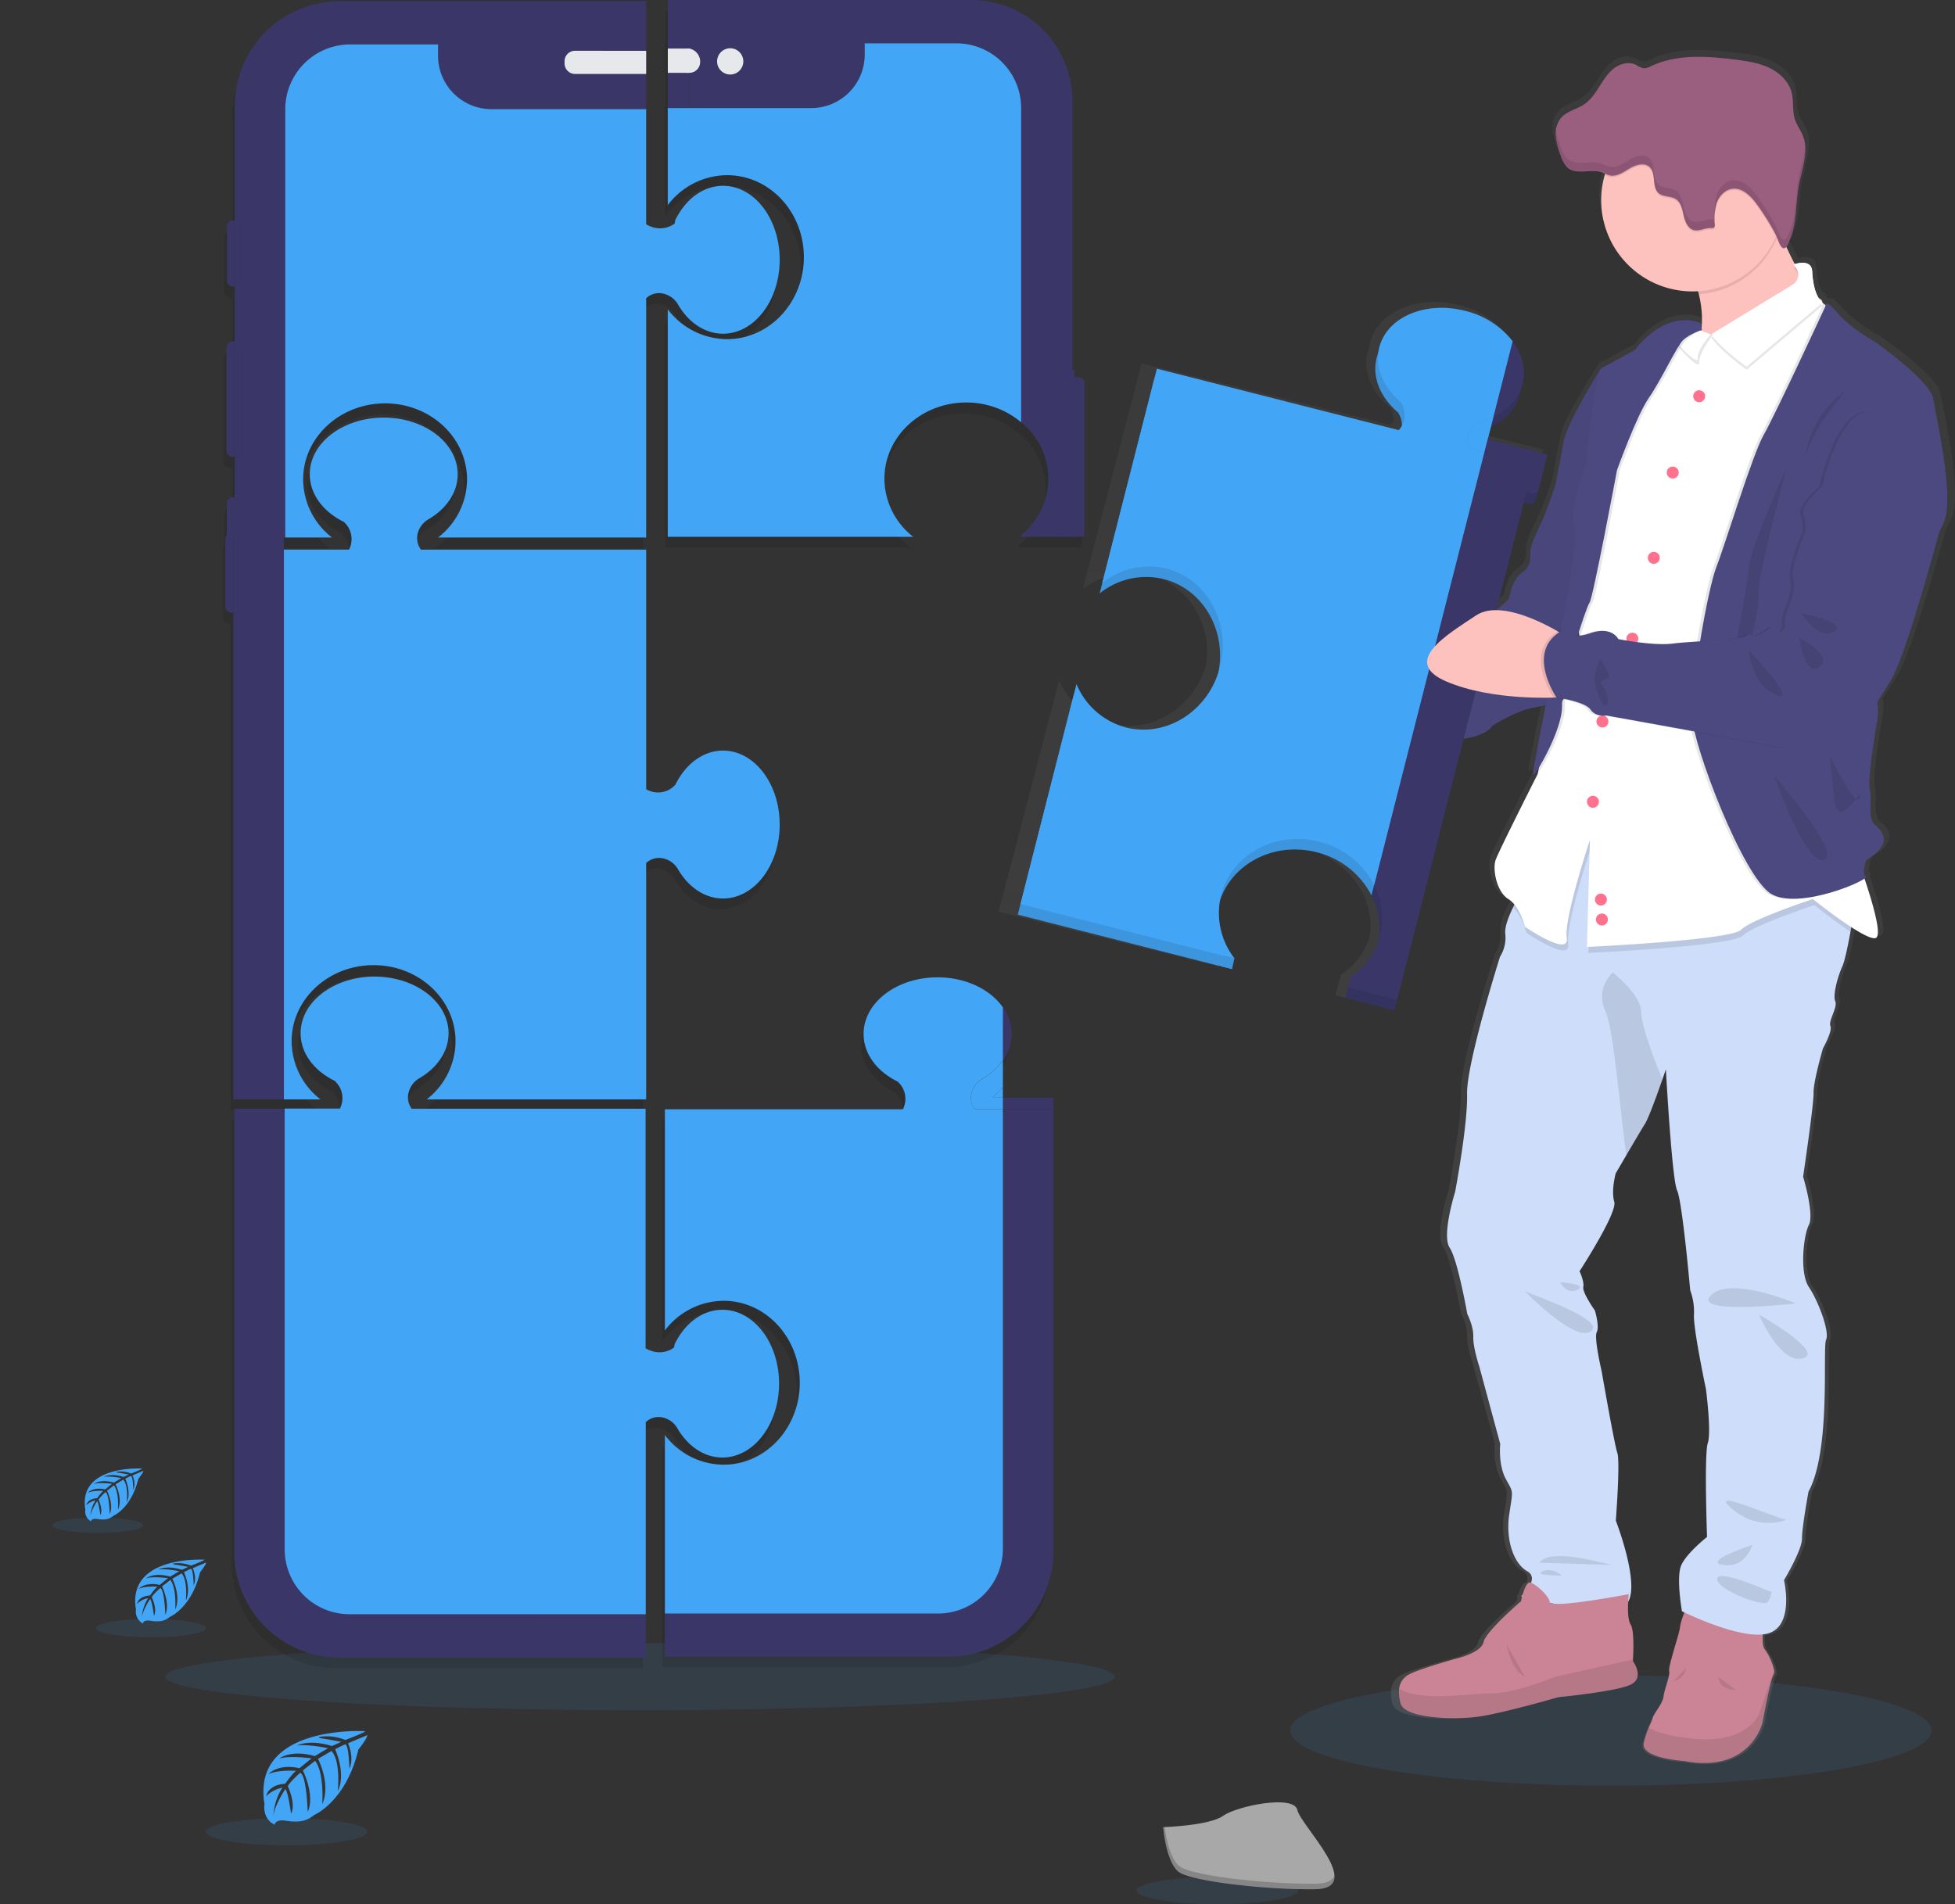 <svg id="aaafdec0-95c8-49a3-a8f8-64216c6da511" xmlns="http://www.w3.org/2000/svg" xmlns:xlink="http://www.w3.org/1999/xlink" viewBox="0 0 724.67 705.9"><rect x="0" y="0" width="724.67" height="705.9" fill="#333333" stroke="none"/><defs><style>.cls-1,.cls-5{fill:#42a5f5;}.cls-1,.cls-10,.cls-3{opacity:0.1;}.cls-1,.cls-10,.cls-12,.cls-19{isolation:isolate;}.cls-2{fill:none;}.cls-4{fill:#3a3768;}.cls-6{fill:#e6e8ec;}.cls-7{fill:url(#linear-gradient);}.cls-8{fill:url(#linear-gradient-2);}.cls-9{fill:#fec2be;}.cls-11{fill:#4c4981;}.cls-12{opacity:0.05;}.cls-13{fill:#ca8496;}.cls-14{fill:#ceddf9;}.cls-15{fill:#fff;}.cls-16{fill:#ff718d;}.cls-17{fill:#9a5e7f;}.cls-18{fill:#a8a8a8;}.cls-19{opacity:0.2;}</style><linearGradient id="linear-gradient" x1="678.52" y1="382.65" x2="678.52" y2="414.6" gradientTransform="matrix(1, 0, 0, -1, -135.16, 581.34)" gradientUnits="userSpaceOnUse"><stop offset="0" stop-color="gray" stop-opacity="0.25"/><stop offset="0.54" stop-color="gray" stop-opacity="0.12"/><stop offset="1" stop-color="gray" stop-opacity="0.1"/></linearGradient><linearGradient id="linear-gradient-2" x1="669.06" y1="-114.99" x2="669.06" y2="520.48" xlink:href="#linear-gradient"/></defs><ellipse class="cls-1" cx="597.15" cy="641.54" rx="118.88" ry="20.45"/><ellipse class="cls-1" cx="237.21" cy="621.54" rx="176" ry="12.45"/><line class="cls-2" x1="7.53" y1="64.13" y2="64.13"/><g class="cls-3"><path d="M236.66,575.89c3.84,6.53,9.86,10.74,16.64,10.74,11.58,0,21-12.27,21-27.42s-9.45-27.32-21-27.32c-5.45,0-10.42,2.72-14.15,7.19a27.49,27.49,0,0,0-3.57,5.59l-.2,1.19s-4.47,3.82-10.56.31V457.35H138.1a7,7,0,0,1-1-6.54A8.37,8.37,0,0,1,141,446c6.53-3.84,10.75-9.86,10.75-16.64,0-11.58-12.28-21-27.42-21s-27.42,9.39-27.42,21c0,5.45,2.73,10.43,7.2,14.16a27.65,27.65,0,0,0,5.58,3.56l.12.2a8.53,8.53,0,0,1,1.67,10H72.33V621.8a39,39,0,0,0,39,39H224.85V573.52a6.92,6.92,0,0,1,7.07-1.5A8.28,8.28,0,0,1,236.66,575.89Z" transform="translate(13.52 -42.33)"/><path d="M90.71,453.89h13.58a27.41,27.41,0,0,1-10.71-21.51c0-15.59,13.6-28.22,30.37-28.22s30.38,12.63,30.38,28.22a27.41,27.41,0,0,1-10.71,21.51H225V366.26a7,7,0,0,1,7.07-1.5,8.29,8.29,0,0,1,4.78,3.91c3.83,6.53,9.85,10.74,16.64,10.74,11.58,0,21-12.27,21-27.41s-9.38-27.42-21-27.42c-5.46,0-10.43,2.73-14.16,7.19a27.49,27.49,0,0,0-3.57,5.59l-.19.12A8.54,8.54,0,0,1,225,338.89v-88.8H141.53a7,7,0,0,1-1.05-6.54,8.37,8.37,0,0,1,3.91-4.77c6.53-3.83,10.74-9.86,10.74-16.64,0-11.58-12.27-21-27.41-21s-27.42,9.39-27.42,21c0,5.46,2.73,10.43,7.19,14.16a27.77,27.77,0,0,0,5.59,3.57l.12.19a8.53,8.53,0,0,1,1.67,10H90.71v-4.5h17.84a27.42,27.42,0,0,1-10.7-21.47c0-15.59,13.6-28.23,30.38-28.23s30.37,12.64,30.37,28.23a27.38,27.38,0,0,1-10.75,21.5H225v-88.7a6.93,6.93,0,0,1,7.08-1.5,8.33,8.33,0,0,1,4.77,3.91c3.83,6.53,9.86,10.74,16.64,10.74,11.58,0,21-12.27,21-27.42s-9.38-27.41-21-27.41c-5.46,0-10.43,2.72-14.16,7.19a27.49,27.49,0,0,0-3.57,5.59l-.19,1.19s-4.47,3.82-10.57.31V46.76H111.48a39,39,0,0,0-39,39V128h-.59a2.29,2.29,0,0,0-2.29,2.29h0v20a2.31,2.31,0,0,0,2.29,2.29h.59V173h-.77a2.3,2.3,0,0,0-2.3,2.29v38.19a2.3,2.3,0,0,0,2.3,2.29h.77v15h-.63A2.29,2.29,0,0,0,69.56,233h0v12.3h-.5v25.92a2.29,2.29,0,0,0,2.27,2.29H72V453.89Z" transform="translate(13.52 -42.33)"/><path d="M387.44,188.39a2.29,2.29,0,0,0-2.29-2.3h-1.38v-2.51H383V83.83a37.48,37.48,0,0,0-37.48-37.5H233v76a27.77,27.77,0,0,1,22-11c15.71,0,28.45,13.61,28.45,30.39S270.73,172.06,255,172.06A27.77,27.77,0,0,1,233,161v84.33h91a27.47,27.47,0,0,1-10.69-21.53c0-15.61,13.57-28.26,30.32-28.26A31.44,31.44,0,0,1,364,202.89a26.72,26.72,0,0,1,0,41.75v.67h19.75v-.07h3.67Z" transform="translate(13.52 -42.33)"/><path d="M357.23,449.4v-10h0a17.86,17.86,0,0,0,1.13-1.87,16.63,16.63,0,0,0,2.06-7.95,16.3,16.3,0,0,0-.94-5.44,17.63,17.63,0,0,0-2.25-4.38h0c-4.61-6.63-13.72-11.15-24.22-11.15-15.15,0-27.42,9.39-27.42,21,0,5.46,2.73,10.43,7.19,14.16a27.77,27.77,0,0,0,5.59,3.57l.12.19a8.53,8.53,0,0,1,1.67,10H231.94v82a27.42,27.42,0,0,1,21.77-11c15.59,0,28.22,13.6,28.22,30.37s-12.63,30.38-28.22,30.38a27.42,27.42,0,0,1-21.77-11v66.19H333.17a24.06,24.06,0,0,0,24.06-24V457.56h0v162.8a24.06,24.06,0,0,1-24.06,24.06H231.94v16h105a39,39,0,0,0,39-39h0V457.56h0v-4.3H357.23Z" transform="translate(13.52 -42.33)"/></g><path class="cls-4" d="M116.1,640.75A24.06,24.06,0,0,1,92,616.69V453.35H73.33V617.8a39,39,0,0,0,39,39H225.85v-16Z" transform="translate(13.52 -42.33)"/><path class="cls-5" d="M232.85,568a8.24,8.24,0,0,1,4.77,3.91c3.84,6.53,9.86,10.74,16.64,10.74,11.58,0,21-12.27,21-27.42s-9.41-27.36-21-27.36c-5.45,0-10.42,2.72-14.15,7.19a27.49,27.49,0,0,0-3.57,5.59l-.2,1.19s-4.47,3.82-10.56.31V453.35H139.1a7,7,0,0,1-1-6.54A8.37,8.37,0,0,1,142,442c6.53-3.84,10.75-9.86,10.75-16.64,0-11.58-12.28-21-27.42-21s-27.42,9.39-27.42,21c0,5.45,2.73,10.43,7.2,14.16a27.65,27.65,0,0,0,5.58,3.56l.12.2a8.53,8.53,0,0,1,1.67,10H92V616.69a24.06,24.06,0,0,0,24.06,24.06H225.85V569.52A6.93,6.93,0,0,1,232.85,568Z" transform="translate(13.52 -42.33)"/><rect class="cls-4" x="83.55" y="198.93" width="2.97" height="4.84"/><rect class="cls-4" x="89" y="198.93" width="16.23" height="4.84"/><rect class="cls-4" x="86.52" y="198.93" width="2.48" height="4.84"/><path class="cls-5" d="M231.94,455.22" transform="translate(13.52 -42.33)"/><path class="cls-4" d="M72.32,269.47H73V246.09H70v21.09a2.29,2.29,0,0,0,2.27,2.29Z" transform="translate(13.52 -42.33)"/><path class="cls-4" d="M91.71,246.09H75.48v21.09a2.29,2.29,0,0,1-2.29,2.29H73V449.89H91.71Z" transform="translate(13.52 -42.33)"/><path class="cls-4" d="M73,269.47h.18a2.29,2.29,0,0,0,2.3-2.28h0V246.09H73Z" transform="translate(13.52 -42.33)"/><path class="cls-5" d="M94.58,428.34c0-15.59,13.6-28.22,30.37-28.22s30.38,12.63,30.38,28.22a27.39,27.39,0,0,1-10.71,21.55H226V362.26a7,7,0,0,1,7.07-1.5,8.29,8.29,0,0,1,4.78,3.91c3.83,6.53,9.85,10.74,16.64,10.74,11.58,0,21-12.27,21-27.41s-9.38-27.42-21-27.42c-5.46,0-10.43,2.73-14.16,7.19a27.49,27.49,0,0,0-3.57,5.59l-.19.12A8.54,8.54,0,0,1,226,334.89v-88.8H142.53a7,7,0,0,1-1.05-6.54,8.37,8.37,0,0,1,3.91-4.77c6.53-3.83,10.74-9.86,10.74-16.64,0-11.58-12.27-21-27.41-21s-27.42,9.39-27.42,21c0,5.46,2.73,10.43,7.19,14.16a27.77,27.77,0,0,0,5.59,3.57l.12.19a8.53,8.53,0,0,1,1.67,10H91.71V449.89h13.58A27.42,27.42,0,0,1,94.58,428.34Z" transform="translate(13.52 -42.33)"/><path class="cls-4" d="M76,228.63a2.28,2.28,0,0,0-2.29-2.29H73.5v14.92H76Z" transform="translate(13.52 -42.33)"/><path class="cls-4" d="M73.41,124h-.5a2.29,2.29,0,0,0-2.29,2.29h0v20a2.31,2.31,0,0,0,2.29,2.29h.59V124Z" transform="translate(13.52 -42.33)"/><path class="cls-4" d="M72.73,168.94a2.3,2.3,0,0,0-2.3,2.29v38.19a2.3,2.3,0,0,0,2.3,2.29h.77V168.94Z" transform="translate(13.52 -42.33)"/><path class="cls-4" d="M73.5,226.67h-.65A2.29,2.29,0,0,0,70.56,229h0v12.63h3Z" transform="translate(13.52 -42.33)"/><path class="cls-4" d="M73.5,81.75V124a2.28,2.28,0,0,1,2.2,2.28v20a2.28,2.28,0,0,1-2.2,2.28V169h.35a2.28,2.28,0,0,1,2.29,2.29h0v38.19a2.29,2.29,0,0,1-2.29,2.29h-.37v15h.18A2.29,2.29,0,0,1,76,229v12.58H92.19V82.89a24.06,24.06,0,0,1,24-24.06h32.61V63a19.81,19.81,0,0,0,19.81,19.81H226V69.74H199.62a3.89,3.89,0,0,1-3.87-3.85v-.84a3.88,3.88,0,0,1,3.87-3.87H226V42.76H112.48A39,39,0,0,0,73.5,81.75Z" transform="translate(13.52 -42.33)"/><path class="cls-4" d="M75.7,146.24v-20A2.28,2.28,0,0,0,73.5,124v24.55A2.29,2.29,0,0,0,75.7,146.24Z" transform="translate(13.52 -42.33)"/><path class="cls-4" d="M76.16,209.42V171.23a2.28,2.28,0,0,0-2.29-2.29H73.5v42.77h.35a2.29,2.29,0,0,0,2.31-2.27Z" transform="translate(13.52 -42.33)"/><path class="cls-5" d="M98.85,220.09c0-15.59,13.6-28.23,30.38-28.23s30.37,12.64,30.37,28.23a27.38,27.38,0,0,1-10.75,21.5H226v-88.7a6.93,6.93,0,0,1,7.08-1.5,8.33,8.33,0,0,1,4.77,3.91c3.83,6.53,9.86,10.74,16.64,10.74,11.58,0,21-12.27,21-27.42s-9.38-27.41-21-27.41c-5.46,0-10.43,2.72-14.16,7.19a27.49,27.49,0,0,0-3.57,5.59l-.19,1.19s-4.47,3.82-10.57.31V82.79H168.61A19.81,19.81,0,0,1,148.85,63V58.8H116.26A24.06,24.06,0,0,0,92.21,82.87V241.59h17.34A27.42,27.42,0,0,1,98.85,220.09Z" transform="translate(13.52 -42.33)"/><path class="cls-6" d="M199.62,61.15A3.88,3.88,0,0,0,195.75,65v.87a3.89,3.89,0,0,0,3.87,3.88H226V61.18Z" transform="translate(13.52 -42.33)"/><path class="cls-4" d="M378,182v59.36h6.75V179.58h-3.65C379.41,179.58,378,180.65,378,182Z" transform="translate(13.52 -42.33)"/><rect class="cls-4" x="247.54" width="8" height="18"/><rect class="cls-4" x="247.54" y="27" width="8" height="13"/><rect class="cls-6" x="247.54" y="18" width="8" height="9"/><path class="cls-4" d="M386.15,182.09h-1.88v59.17h4.17V184.39A2.29,2.29,0,0,0,386.15,182.09Z" transform="translate(13.52 -42.33)"/><path class="cls-4" d="M242,60.33c2.13.48,4,4.36,4,4.36v.84s-1.88,3.87-4,3.8h0v13H287.2A19.82,19.82,0,0,0,307,62.51V58.33h34a24,24,0,0,1,24,24V198.89a26.72,26.72,0,0,1,0,41.75v.67h14V182.62a.29.29,0,0,1,.29-.29H384V79.83a37.48,37.48,0,0,0-37.48-37.5H241v18Zm15.14-.09a4.87,4.87,0,1,1-4.87,4.87h0A4.87,4.87,0,0,1,257.15,60.24Z" transform="translate(13.52 -42.33)"/><path class="cls-5" d="M256,107.27c15.71,0,28.45,13.61,28.45,30.39S271.68,168.05,256,168.05A27.77,27.77,0,0,1,234,157v84.33h91a27.47,27.47,0,0,1-10.69-21.53c0-15.61,13.57-28.26,30.32-28.26A31.42,31.42,0,0,1,365,198.89V82.38a24,24,0,0,0-24-24H307v4.18a19.82,19.82,0,0,1-19.81,19.82H234v36A27.77,27.77,0,0,1,256,107.27Z" transform="translate(13.52 -42.33)"/><path class="cls-6" d="M242,69.33a4,4,0,0,0,4-3.8v-.84a5,5,0,0,0-4-4.36h-1v9Z" transform="translate(13.52 -42.33)"/><circle class="cls-6" cx="270.67" cy="22.76" r="4.87"/><path class="cls-4" d="M358.23,445.4v-10a16.69,16.69,0,0,0,0-19.64Z" transform="translate(13.52 -42.33)"/><rect class="cls-4" x="371.75" y="406.93" width="18.71" height="4.3"/><path class="cls-5" d="M350.68,442.24a8.37,8.37,0,0,0-3.91,4.77,7,7,0,0,0,1.05,6.55h10.41v-4.3h-4a29.79,29.79,0,0,0,4-3.86v-10A23.67,23.67,0,0,1,350.68,442.24Z" transform="translate(13.52 -42.33)"/><path class="cls-5" d="M354.21,449.26h4V445.4A29.79,29.79,0,0,1,354.21,449.26Z" transform="translate(13.52 -42.33)"/><path class="cls-4" d="M361.42,425.6a17,17,0,0,0-3.19-9.82v19.63A17.09,17.09,0,0,0,361.42,425.6Z" transform="translate(13.52 -42.33)"/><path class="cls-4" d="M376.94,453.56V617.47a39,39,0,0,1-39,39h-105v-16H334.17a24.06,24.06,0,0,0,24.06-24.06V453.56Z" transform="translate(13.52 -42.33)"/><path class="cls-5" d="M346.77,447a8.37,8.37,0,0,1,3.91-4.77,23.62,23.62,0,0,0,7.55-6.83V415.78c-4.61-6.63-13.72-11.15-24.22-11.15-15.15,0-27.42,9.39-27.42,21,0,5.46,2.73,10.43,7.19,14.16a27.77,27.77,0,0,0,5.59,3.57l.12.19a8.53,8.53,0,0,1,1.67,10H232.94v82a27.42,27.42,0,0,1,21.77-11c15.59,0,28.22,13.6,28.22,30.37S270.3,585.3,254.71,585.3a27.42,27.42,0,0,1-21.77-11v66.19H334.17a24.06,24.06,0,0,0,24.06-24V453.56H347.85A7,7,0,0,1,346.77,447Z" transform="translate(13.52 -42.33)"/><path class="cls-7" d="M537,198.69c5.58-2.51,9.71-6.74,11.12-12.16a15.32,15.32,0,0,0,.38-2,15.86,15.86,0,0,0,.64-1.91c1.41-5.44-.14-11.07-3.82-15.88l-7.31,28h0Z" transform="translate(13.52 -42.33)"/><path class="cls-8" d="M705.77,188.18c-1.14-6.69-22.26-21.18-22.26-21.18s-9.33-5-14.27-10.78c-3.16-3.68-4.15-3.64-4.45-3.14a1.49,1.49,0,0,0-.68-.23c-.2-.14-.39-.27-.57-.42h0a1.35,1.35,0,0,0-.79-1.37c-.24-.14-.48-.32-.72-.49-1.6-2.69-2.17-6.5-2.36-9.82-.24-4.19-5-3.14-6.63-2.67-1.12-2.1-2.21-4.28-3.24-6.46a11.29,11.29,0,0,0,1.13-2.25c2.94-6.39,2.3-13.72,3.58-20.48.92-4.89,2.84-10,2.46-14.76v-.28a12.33,12.33,0,0,0-.81-3.48c-.85-2.14-2.33-4-3-6.21-1.07-3.23-.39-6.79-1.28-10.06-1.11-4.14-4.61-7.34-8.57-9.17s-8.37-2.46-12.71-3c-10.85-1.36-22.38-2.17-32.28,2.39a5.73,5.73,0,0,1-3,.81,9.36,9.36,0,0,1-2.74-1.27c-2.66-1.32-6-.48-8.38,1.28s-4,4.3-5.57,6.76-3.29,5-5.75,6.61c-2.89,1.93-6.71,2.58-9,5.18A8.4,8.4,0,0,0,562,88v-.07a5.42,5.42,0,0,0,0,.57v2.1a27.37,27.37,0,0,0,1.93,7.1,9.93,9.93,0,0,0,2.62,4.46c3.48,2.83,9,.16,13.2,1.74.37.13.72.3,1.07.46a2,2,0,0,1-.16.49,33.3,33.3,0,0,0-1.35,9.41c0,18.78,15.59,34,34.82,34a19,19,0,0,0,2.14-.08c.1.37.21.75.3,1.11a36.82,36.82,0,0,1,1,12.72l-.21-1.86a9,9,0,0,0-1.45-.55,12.92,12.92,0,0,0-4.32-.66c-4.73-.06-11.85,1.84-19.45,11.06,0,0-9.7,5.39-12.55,6.69a1.34,1.34,0,0,0-.53.6h0s-13,19.59-14.31,27-3,16-3,16-3.24,9.66-5.33,13.94-4,8.36-4.18,10.22S553,250.44,549,253s-5,9.66-5,9.66-2,1.88-4.83,4.26h-.1l10.45-40.07,1.87.47a2.38,2.38,0,0,0,2.46-.84,2.09,2.09,0,0,0,.41-.83l2.11-8.12.85-3.23.17-.66,1.23-4.71-4.16-1-4.87-1.21-13.76-3.47,1.2-4.6h0l1-3.9h0l6.29-24.14h0l1-3.89a33,33,0,0,0-18.2-11.34c-15.1-3.75-29.72,2.35-32.66,13.62a16.82,16.82,0,0,0-.39,2,15.66,15.66,0,0,0-.63,1.9,16.18,16.18,0,0,0-.4,6c0,.33.09.66.15,1a20.59,20.59,0,0,0,3.83,8.57,27.49,27.49,0,0,0,4.67,4.85l.07.22a9,9,0,0,1,1.31,4v.62a9,9,0,0,1-1.2,1.68L409.63,177l-1,3.89h0l-20.78,79.85h0a30.25,30.25,0,0,1,9-4.75,29.35,29.35,0,0,1,3.9-1l.47-.08a27.89,27.89,0,0,1,11.18.46c11.66,2.9,19.72,12.83,21.22,24.51a28.74,28.74,0,0,1,.25,4.45,31.5,31.5,0,0,1-.6,5.65c-5,15.18-20.36,24.35-35.28,20.64a28,28,0,0,1-18.9-16.15l-1,3.9h0l-21.44,81.95,81.71,20.32h0l.88-3.93h.13A27.17,27.17,0,0,1,433.73,375a1.14,1.14,0,0,1,.13-.38c.1-.29.21-.57.32-.85a27.61,27.61,0,0,1,2-3.95c.4-.65.82-1.28,1.27-1.89q.42-.57.87-1.11a28.39,28.39,0,0,1,4.89-4.66l.58-.42c.66-.47,1.34-.92,2-1.34.41-.24.83-.48,1.25-.7A32.36,32.36,0,0,1,462.76,356a34.17,34.17,0,0,1,7.8,1,32.3,32.3,0,0,1,19.29,13.41,28,28,0,0,1,1.64,2.8,27.23,27.23,0,0,1,2.83,9.14,25.49,25.49,0,0,1-.2,7.65,27.21,27.21,0,0,1-10.58,13.69l-1,3.76h.11l-.15.11-1,3.75,18.66,4.64,26.43-101.05c7.13-.83,10.78-4,10.78-4.46s8.57-5.21,13.32-6.51c2.36-.64,5.09-1.1,7.26-1.56-2.56,12.71-5,25-4.78,25.72.07.28.53-.16,1.23-1.12a5.24,5.24,0,0,0-.09,1.12c0,.19.27.05.62-.34l0,.24s-14.84,28.71-16,32,.28,11.71,4.85,14.5a9.64,9.64,0,0,1,2.34,2.07l-.54,1.07c-1.7,3.45-3.21,7.29-2.94,9.68a13.1,13.1,0,0,1-2,8.64S527.74,435.65,528,447.08s-4.57,36.51-4.57,36.51-5.28,16.16-2.14,20.76S528,529,528,529s2.43,4.6,2.28,8.5,2.29,11,2.29,11l8,28.84s-.86,7.67,2.14,13.1,2.71,3.76,1.28,13.24,1.72,18.25,6.85,21c2,1.08,2.1,2.73,1.48,4.34h0c-1.31-.51-2.4,2.2-3.05,4.39l-.66.63.44.11c-.28,1-.44,1.84-.44,1.84s-13.41,11.15-14.27,15.19-10.28,6.13-10.28,6.13-14.27,3.9-18,5.85a6.82,6.82,0,0,0-3.94,5.41,15,15,0,0,0,.52,5.46c1.42,5.71,21.4,6.27,31,4.74s29.39-7.11,29.39-7.11,20.84-2,27-4.46,1.28-8.92,1.28-8.92v-.6c.15-2.33.58-10.78-.9-13-1.11-1.72-1.08-6-.92-8.72,4.17-7.5-4.78-30-4.78-30s1.71-22,.57-25.22-6-30.52-6-30.52-3-12.4-1.85-14.49-.72-8.09-.72-8.09-4.89-6.67-4.45-8.77-1.43-5.85-1.43-5.85,14.56-21.74,13.27-25.78.58-10.59.58-10.59,1.83-3.08,4-6.77c2.7-4.52,6-9.93,7.08-11.62,1.4-2.15,4.77-11.3,6.65-16.57.8-2.24,1.34-3.78,1.34-3.78s2.28,41,4.28,45.15,5,37.21,5,37.21a22.55,22.55,0,0,1,1.43,9.2c-.28,5.15,4.57,27.59,4.57,27.59s2.14,15.88.71,20.06-.28,35-.28,35-7.85,6-9.85,10.59.28,17.14.28,17.14l.92.43a26.87,26.87,0,0,0-1.63,5.42c-.28,2.65-4.57,14.64-4.14,16.31s-1.85,6.83-2.14,9.47-3.85,6.55-4.14,8a32.92,32.92,0,0,1-1.57,3.67,36,36,0,0,0-1.85,5.66c-1.43,5.86,15.55,6.83,15.55,6.83,25.12,4.6,29.69-14.21,29.69-14.21s3.14-16.72,4.28-18a2,2,0,0,0,.19-1.59h0a21.08,21.08,0,0,0-3.62-7.87c-.8-.93-.85-3.32-.72-5.46a12.94,12.94,0,0,0,2.15-.4c10.13-2.92,6-19.79,6-19.79s6.85-11.14,6.85-15.46,2.43-17.56,2.43-17.56c8.71-15.61,5.28-53.51,6.71-56.58s-3-14.49-6.57-19.65-2.14-19.09,0-23.13-2.14-18-2.14-18,4.14-27,4-31.22,3.57-16.58,3.57-16.58,3.71-6.41,2.85-8.36,2.85-7,1.86-9.2.85-9.06,2.71-13.1c1-2.07,2.13-7.77,3-12.84.1-.56.2-1.12.29-1.67,4.16,2.63,8,4.59,9.36,4.06,2.55-1-1.51-14-4.29-22.1.48-.36.68-.63.48-.75-1.71-1.12.19-6.14.19-6.14,10.09-5.94,6.66-10.4,3.43-13s-1.14-10-2.1-13,1.15-16.53,2.86-26.38a18.69,18.69,0,0,0,0-6.46c1.83-2.79,3.72-5.71,5.38-8.41,5.7-9.29,17.88-53.51,17.88-53.51l-.08-.23c1.19-2.35,2.08-4.26,2.56-5.53C713.76,223.89,706.91,194.89,705.77,188.18Zm-88.68-25.46.26-.12v.21Zm-181.84,233ZM561.72,637.07a4.71,4.71,0,0,1-1.81-.36Z" transform="translate(13.52 -42.33)"/><path class="cls-9" d="M456,314.78c8.23,3.12,27.36,3.46,35.86,3.46H496l5.45-11.1L496,297.89s-5-1.38-11.64-2.58c-9.8-1.76-23.21-3.14-29.6.82C444.08,302.76,445.28,310.71,456,314.78Z" transform="translate(13.52 -42.33)"/><path class="cls-10" d="M491.85,318.24H496l5.45-11.1L496,297.89s-5-1.38-11.64-2.58C489.79,299.27,502.75,307.89,491.85,318.24Z" transform="translate(13.52 -42.33)"/><path class="cls-11" d="M582.12,182l-2.4-2.78s-12.39,19.6-13.69,27-3,15.9-3,15.9-3.14,9.62-5.18,13.87-3.88,8.32-4.06,10.17.74,5.92-3.15,8.51-4.8,9.62-4.8,9.62-14.06,13.68-21.46,14-28.66,4.07-27.92,7.77-8.87,5.91-12.76,6.84,25,12,8.14,26.26c0,0,10.72,2.22,11.83,4.8s12.39-1.47,12.39-1.47,2.41-5.74,10.73-6.11,12.57-4.07,12.57-4.62,8.32-5.18,13-6.47,10.72-1.85,10.91-3.15S591,182,591,182Z" transform="translate(13.52 -42.33)"/><path class="cls-12" d="M582.12,182l-2.4-2.78s-12.39,19.6-13.69,27-3,15.9-3,15.9-3.14,9.62-5.18,13.87-3.88,8.32-4.06,10.17.74,5.92-3.15,8.51-4.8,9.62-4.8,9.62-14.06,13.68-21.46,14-28.66,4.07-27.92,7.77-8.87,5.91-12.76,6.84,25,12,8.14,26.26c0,0,10.72,2.22,11.83,4.8s12.39-1.47,12.39-1.47,2.41-5.74,10.73-6.11,12.57-4.07,12.57-4.62,8.32-5.18,13-6.47,10.72-1.85,10.91-3.15S591,182,591,182Z" transform="translate(13.52 -42.33)"/><path class="cls-13" d="M610.92,695.16c24.41,4.58,28.85-14.15,28.85-14.15s3.05-16.64,4.16-17.89a2,2,0,0,0,.19-1.58h0a21.62,21.62,0,0,0-3.52-7.84c-1.52-1.8-.28-9.29-.28-9.29L612,637.2s-2.5,5.68-2.77,8.32-4.44,14.56-4,16.23-1.8,6.79-2.08,9.43-3.74,6.52-4,7.9a30.75,30.75,0,0,1-1.53,3.66,36.89,36.89,0,0,0-1.8,5.63C594.42,694.19,610.92,695.16,610.92,695.16Z" transform="translate(13.52 -42.33)"/><path class="cls-10" d="M610.92,695.16c24.41,4.58,28.85-14.15,28.85-14.15s3.05-16.64,4.16-17.89a2,2,0,0,0,.19-1.58l-5.88,16.84s-4.85,10.12-22.88,8.6c-10.26-.87-15.31-2.77-17.76-4.25a36.89,36.89,0,0,0-1.8,5.63C594.42,694.19,610.92,695.16,610.92,695.16Z" transform="translate(13.52 -42.33)"/><path class="cls-10" d="M629.92,668.81s-6.1.14-6.52-4.85Z" transform="translate(13.52 -42.33)"/><polygon class="cls-5" points="453.68 354.29 457.55 355.28 456.7 359.21 453.11 358.3 453.68 354.29"/><polygon class="cls-10" points="453.68 354.29 457.55 355.28 456.7 359.21 453.11 358.3 453.68 354.29"/><rect class="cls-4" x="554.02" y="214.41" width="4.84" height="4.17" transform="translate(222.9 660.02) rotate(-75.72)"/><rect class="cls-4" x="540.56" y="206.15" width="4.84" height="13.83" transform="translate(216.08 644.39) rotate(-75.72)"/><rect class="cls-4" x="549.62" y="212.94" width="4.84" height="4.89" transform="translate(220.66 654.92) rotate(-75.72)"/><path class="cls-5" d="M537.08,208.41c-.32.15-.63.31-.94.44l.78.2-1.2,4.69-5.93-1.51a7,7,0,0,1,.61-6.59,8.29,8.29,0,0,1,5-3.66,27.08,27.08,0,0,0,3.71-1.38Z" transform="translate(13.52 -42.33)"/><path class="cls-4" d="M551.23,228.66l1.81.47a2.29,2.29,0,0,0,2.79-1.65h0l2-8.08-4-1Z" transform="translate(13.52 -42.33)"/><path class="cls-4" d="M549.85,188.5c-1.38,5.4-5.39,9.61-10.81,12.1l7.1-27.9C549.74,177.49,551.25,183.1,549.85,188.5Z" transform="translate(13.52 -42.33)"/><path class="cls-4" d="M548.71,228a2.29,2.29,0,0,1-1.65-2.78l2.06-8.09-13.4-3.41L494.85,374.28a26.65,26.65,0,0,1-8.71,34.22l-.95,3.74,18.13,4.65L551.23,228.7Z" transform="translate(13.52 -42.33)"/><path class="cls-4" d="M547.06,225.24a2.29,2.29,0,0,0,1.65,2.78l2.52.64,2.62-10.3-4.73-1.21Z" transform="translate(13.52 -42.33)"/><path class="cls-5" d="M530.39,205.64a8.35,8.35,0,0,1,5-3.66,26.48,26.48,0,0,0,3.7-1.38l7.11-27.9a31.79,31.79,0,0,0-17.69-11.28c-14.67-3.74-28.89,2.33-31.74,13.55-1.35,5.29.07,10.78,3.48,15.5a27.29,27.29,0,0,0,4.53,4.83l.07.22a8.54,8.54,0,0,1-.86,10.14l-89.66-22.83L394.1,262.31A27.44,27.44,0,0,1,417.85,257c15.11,3.85,24,20.15,19.86,36.4S418,319.69,402.9,315.89a27.42,27.42,0,0,1-18.37-16.07l-20.77,81.56,79.42,20.21a27.4,27.4,0,0,1-5.08-23.48c3.85-15.1,20.14-24,36.4-19.86a31.27,31.27,0,0,1,20.35,16l40.87-160.54-5.87-1.51A7,7,0,0,1,530.39,205.64Z" transform="translate(13.52 -42.33)"/><path class="cls-5" d="M536.91,209.05l.17-.64c-.31.15-.62.31-.94.45Z" transform="translate(13.52 -42.33)"/><g class="cls-3"><path d="M555,213.67l-4.73-1.21-13.39-3.41h0l.17-.64h0l2-7.81a27.08,27.08,0,0,1-3.71,1.38,8.29,8.29,0,0,0-5,3.66,9.9,9.9,0,0,0-.74,1.58,9.85,9.85,0,0,1,.73-1.58,8.35,8.35,0,0,1,5-3.66,26.48,26.48,0,0,0,3.7-1.38l7.11-27.9a31.79,31.79,0,0,0-17.69-11.28c-14.67-3.74-28.89,2.33-31.74,13.55-1.35,5.29.07,10.78,3.48,15.5a27.29,27.29,0,0,0,4.53,4.83l.07.22a8.54,8.54,0,0,1-.86,10.14l-89.66-22.83-20.23,79.48A27.45,27.45,0,0,1,417.85,257c15.11,3.85,24,20.15,19.86,36.4S418,319.69,402.9,315.89a27.42,27.42,0,0,1-18.37-16.07l-20.77,81.56,79.42,20.21a27.4,27.4,0,0,1-5.08-23.48c3.85-15.1,20.14-24,36.4-19.86a31.27,31.27,0,0,1,20.35,16,26.65,26.65,0,0,1-8.71,34.22l-.95,3.74,18.13,4.65L551.23,228.7l1.81.47a2.29,2.29,0,0,0,2.79-1.65h0l2-8.12L559,214.7Zm-18.44-5-.45.21h0Zm-6.8,3.59h0l5.93,1.51h0Z" transform="translate(13.52 -42.33)"/><path d="M549.85,188.5c1.37-5.4-.14-11-3.71-15.8L539,200.6C544.49,198.11,548.5,193.89,549.85,188.5Z" transform="translate(13.52 -42.33)"/></g><rect class="cls-4" x="555" y="210.55" width="4.84" height="4.17" transform="translate(227.38 658.06) rotate(-75.72)"/><rect class="cls-4" x="541.54" y="202.29" width="4.84" height="13.83" transform="translate(220.57 642.42) rotate(-75.72)"/><rect class="cls-4" x="550.61" y="209.06" width="4.84" height="4.89" transform="translate(225.17 652.94) rotate(-75.72)"/><path class="cls-5" d="M538.07,204.53l-.94.45.77.19-1.19,4.72-5.93-1.51a7,7,0,0,1,.6-6.59,8.35,8.35,0,0,1,5-3.66,26.48,26.48,0,0,0,3.7-1.38Z" transform="translate(13.52 -42.33)"/><path class="cls-4" d="M552.21,224.79l1.82.46a2.29,2.29,0,0,0,2.81-1.61v0l2.06-8.08-4-1Z" transform="translate(13.52 -42.33)"/><path class="cls-4" d="M550.85,184.63c-1.37,5.39-5.38,9.6-10.81,12.09l7.11-27.9C550.73,173.61,552.24,179.22,550.85,184.63Z" transform="translate(13.52 -42.33)"/><path class="cls-4" d="M549.7,224.15a2.3,2.3,0,0,1-1.65-2.79h0l2-8.08-13.34-3.39L495.85,370.41a26.61,26.61,0,0,1-8.71,34.21l-.95,3.74L504.33,413l47.9-188.19Z" transform="translate(13.52 -42.33)"/><path class="cls-4" d="M548.05,221.36a2.3,2.3,0,0,0,1.65,2.79h0l2.51.64,2.64-10.31-4.74-1.2Z" transform="translate(13.52 -42.33)"/><path class="cls-5" d="M531.38,201.76a8.35,8.35,0,0,1,5-3.66,26.48,26.48,0,0,0,3.7-1.38l7.1-27.9a31.76,31.76,0,0,0-17.68-11.28c-14.68-3.73-28.89,2.33-31.75,13.56-1.34,5.28.07,10.77,3.49,15.49a27.35,27.35,0,0,0,4.53,4.84l.07.21a8.55,8.55,0,0,1-.86,10.14L415.31,179l-20.26,79.47a27.44,27.44,0,0,1,23.8-5.33c15.1,3.84,24,20.14,19.86,36.4S419,315.81,403.85,312a27.46,27.46,0,0,1-18.34-16.08l-20.76,81.56,79.41,20.22a27.42,27.42,0,0,1-5.07-23.48c3.84-15.11,20.14-24,36.4-19.86a31.2,31.2,0,0,1,20.36,16.08l40.86-160.52-5.93-1.51A7,7,0,0,1,531.38,201.76Z" transform="translate(13.52 -42.33)"/><path class="cls-5" d="M537.9,205.18l.16-.65c-.31.15-.62.31-.93.45Z" transform="translate(13.52 -42.33)"/><path class="cls-14" d="M523.85,504.89c3,4.57,6.52,24.55,6.52,24.55s2.36,4.57,2.22,8.46,2.22,11,2.22,11l7.77,28.71s-.84,7.63,2.08,13,2.63,3.74,1.25,13.17,1.66,18.17,6.65,21-2.22,9.29-2.22,9.29,31.9,8.6,38.56,3.33-3.47-31.35-3.47-31.35,1.67-21.91.56-25.1-5.83-30.37-5.83-30.37-2.91-12.35-1.8-14.43-.69-8-.69-8-4.72-6.66-4.3-8.74-1.39-5.82-1.39-5.82,14.12-21.7,12.87-25.77.55-10.54.55-10.54l3.94-6.74c2.63-4.5,5.81-9.89,6.88-11.57,1.36-2.14,4.64-11.24,6.47-16.49l1.3-3.76s2.22,40.78,4.16,44.94,4.85,37,4.85,37a23,23,0,0,1,1.39,9.15c-.28,5.13,4.44,27.46,4.44,27.46s2.08,15.81.69,20-.28,34.82-.28,34.82-7.63,6-9.57,10.54.28,17,.28,17,22.19,11.1,32,8.19,5.82-19.7,5.82-19.7,6.66-11.09,6.66-15.39,2.42-17.43,2.42-17.43c8.46-15.53,5.13-53.25,6.52-56.3s-2.92-14.43-6.38-19.56-2.08-19,0-23-2.14-17.91-2.14-17.91,4-26.91,3.88-31.07S662.2,431,662.2,431s3.6-6.38,2.77-8.33,2.77-6.93,1.8-9.15.84-9,2.64-13c.92-2.06,2.07-7.74,3-12.77.85-4.79,1.48-9,1.48-9L651,360.26l-57.14-15-21.49-6.93-21,33q-2.22,3.62-4.07,7.43c-1.65,3.43-3.12,7.25-2.86,9.63a13.27,13.27,0,0,1-1.94,8.6s-12.49,39.52-12.21,50.9-4.44,36.33-4.44,36.33S520.77,500.3,523.85,504.89Z" transform="translate(13.52 -42.33)"/><path class="cls-9" d="M608.31,183.39c.88-.36,61.21-25.28,52.9-30.23-4.93-2.94-11-15.4-15.16-25.15-2.9-6.81-4.87-12.3-4.87-12.3s-48.42-8.6-31.09,21.08a55,55,0,0,1,6.11,14.62C621.14,171.63,608.71,183,608.31,183.39Z" transform="translate(13.52 -42.33)"/><path class="cls-10" d="M610.09,136.79a55,55,0,0,1,6.11,14.62,33.81,33.81,0,0,0,28.59-20.09,32.2,32.2,0,0,0,1.26-3.31c-2.9-6.81-4.87-12.3-4.87-12.3S592.76,107.11,610.09,136.79Z" transform="translate(13.52 -42.33)"/><path class="cls-9" d="M580,116.54a33.83,33.83,0,1,0,1.32-9.37A33.84,33.84,0,0,0,580,116.54Z" transform="translate(13.52 -42.33)"/><path class="cls-10" d="M547.35,378.75c3.54,3.22,4.9,9.35,4.9,9.35s16.65,11.37,15.54,4.16,8.6-36.34,8.6-36.34l-1.11,39.67s53.25-2.5,57.14-6.38,26.63-11.32,26.63-11.32,7,5.59,13.36,9.83c.85-4.79,1.48-9,1.48-9L651,360.27l-57.14-15-21.49-6.93-21,33A83.2,83.2,0,0,0,547.35,378.75Z" transform="translate(13.52 -42.33)"/><path class="cls-15" d="M545.6,375.62c4.44,2.77,6.1,10.26,6.1,10.26s16.64,11.37,15.53,4.16,8.6-36.34,8.6-36.34l-1.11,39.67S628,390.89,631.85,387s26.63-11.37,26.63-11.37,19.7,15.81,23.3,14.42-6.38-28.29-6.38-28.29L665.15,204.2s2.77-46.88-1.39-48.55a6.12,6.12,0,0,1-1.75-1.09c-2.74-2.46-3.56-7.46-3.8-11.66-.27-5-6.93-2.5-6.93-2.5l3.88,5-34.37,20.9-.3.18a36.5,36.5,0,0,0-4.13-1.87c-3-1.17-7.09-2.27-9.74-1.18a9.42,9.42,0,0,0-3.64,3.28,41.41,41.41,0,0,0-4.68,9.48l-12.45,21.07s-6.38,28-6.38,29.13-1.94,26.63-4.16,29.4-4.44,16.64-3.61,20.8-1.39,19.7-1.39,19.7c-9.15,7.49-13.86,33-13.86,33s-14.46,28.6-15.6,31.9S541.16,372.89,545.6,375.62Z" transform="translate(13.52 -42.33)"/><path class="cls-10" d="M620.79,167.4c3.37,5,13.11,12,13.11,12L662,155.65c-2.74-2.46-3.56-7.46-3.8-11.67-.27-5-6.93-2.49-6.93-2.49l.81,1a4.47,4.47,0,0,1-.79,6.28,3.93,3.93,0,0,1-.42.29Z" transform="translate(13.52 -42.33)"/><path class="cls-15" d="M620.79,166.29c3.37,5,13.11,12,13.11,12L662,154.54c-2.74-2.46-3.56-7.46-3.8-11.66-.27-5-6.93-2.5-6.93-2.5l.81,1a4.46,4.46,0,0,1-.79,6.27,3.13,3.13,0,0,1-.42.29Z" transform="translate(13.52 -42.33)"/><path class="cls-10" d="M607.79,170c3.63,4.34,8.78,9.27,8.54,6.8s3.07-7.92,5.18-10.36a15.29,15.29,0,0,0-10.08.28A9.35,9.35,0,0,0,607.79,170Z" transform="translate(13.52 -42.33)"/><path class="cls-15" d="M607.24,168.36c3.63,4.35,8.77,9.27,8.53,6.81s2.73-6.47,4.84-8.91c-3-1.17-7.08-2.27-9.74-1.17A9.37,9.37,0,0,0,607.24,168.36Z" transform="translate(13.52 -42.33)"/><circle class="cls-16" cx="629.85" cy="146.89" r="2.22"/><circle class="cls-16" cx="613.02" cy="206.8" r="2.22"/><circle class="cls-16" cx="593.98" cy="267.46" r="2.22"/><circle class="cls-16" cx="593.42" cy="333.47" r="2.22"/><circle class="cls-16" cx="620.05" cy="175.18" r="2.22"/><circle class="cls-16" cx="605.07" cy="236.76" r="2.22"/><circle class="cls-16" cx="590.46" cy="297.23" r="2.22"/><circle class="cls-16" cx="593.79" cy="340.87" r="2.22"/><path class="cls-10" d="M662,155.89s-.37-3.33,4.43,2.41S680.31,169,680.31,169,700.84,183.45,702,190.1s7.76,35.51,4.25,45.12-30.35,55.67-30.35,55.67,7,8.33,5.37,18.13-3.7,23.3-2.78,26.26-1.11,10.35,2,12.94,6.47,7-3.33,12.94c0,0-1.85,5-.19,6.11s-24.59,12.57-35,6.47-29-54.92-29.4-65.83,5.73-47,9.06-55.48,13.32-41.61,17.57-49S662,155.89,662,155.89Z" transform="translate(13.52 -42.33)"/><path class="cls-11" d="M663.11,155.89s-.37-3.33,4.44,2.41S681.42,169,681.42,169,702,183.45,703.06,190.1s7.76,35.51,4.25,45.12S677,290.89,677,290.89s7,8.33,5.37,18.13-3.7,23.3-2.78,26.26-1.11,10.35,2,12.94,6.47,7-3.33,12.94c0,0-1.85,5-.19,6.11s-24.59,12.57-35,6.47-29-54.92-29.4-65.83,5.73-47,9.06-55.48,13.32-41.61,17.57-49S663.11,155.89,663.11,155.89Z" transform="translate(13.52 -42.33)"/><path class="cls-10" d="M670.51,187.37s-15.9,17.57-15.35,29.22C655.16,216.59,655,197.72,670.51,187.37Z" transform="translate(13.52 -42.33)"/><path class="cls-10" d="M648.51,216.22c0,.55-10.73,40.49-10.17,45.49s-3.15,19.78-3.15,19.78l-5-1.29s3.88-20.53,4.62-28.11S648.51,216.22,648.51,216.22Z" transform="translate(13.52 -42.33)"/><path class="cls-10" d="M644.25,330.13c.37.55,25.34,28.84,18.31,30.88S644.25,330.13,644.25,330.13Z" transform="translate(13.52 -42.33)"/><path class="cls-10" d="M664.78,322.89c.55.37,10,20.34,11.09,15s-8.13,14.61-9.61-.18Z" transform="translate(13.52 -42.33)"/><path class="cls-10" d="M616.85,162.22s-10.31-6.29-23.26,9.8c0,0-9.43,5.36-12.2,6.66s-5.92,35.69-5.92,35.69-6.1,14.79-4.44,23.3-4.8,37.72-4.8,37.72-10.74,52.5-10.38,54,10.91-16.46,10.73-25.34,8.87-36.61,10.17-38.28,10.17-49.18,10.17-49.18,7.21-20.16,11.83-26.82,10.36-19.23,12.76-21.45a24.42,24.42,0,0,1,5.73-3.7Z" transform="translate(13.52 -42.33)"/><path class="cls-11" d="M617,162.22s-11.56-6.29-24.5,9.8c0,0-9.44,5.36-12.21,6.66s-5.92,35.69-5.92,35.69-6.1,14.79-4.44,23.3-4.8,37.72-4.8,37.72-10.73,52.52-10.36,54,10.91-16.46,10.73-25.34,8.87-36.61,10.17-38.28,10.2-49.18,10.2-49.18,7.21-20.16,11.83-26.82,10.36-19.23,12.76-21.45,6.84-3.7,6.84-3.7Z" transform="translate(13.52 -42.33)"/><path class="cls-9" d="M566.22,277.79s-22-14.42-32.64-7.3-28,17.2-10.91,24.5,40.77,5.9,40.77,5.9Z" transform="translate(13.52 -42.33)"/><path class="cls-10" d="M581.52,417c3.28,7,6,42.38,7.82,53.59,2.63-4.5,5.81-9.89,6.88-11.57,1.36-2.14,4.64-11.24,6.47-16.49-2.09-5.08-7.86-19.64-7.86-25,0-6.52-10.54-14.7-10.54-14.7S577.64,408.63,581.52,417Z" transform="translate(13.52 -42.33)"/><path class="cls-10" d="M652.25,525.54s-24.41-10.4-31.62-3S652.25,525.54,652.25,525.54Z" transform="translate(13.52 -42.33)"/><path class="cls-10" d="M638.52,529.7s24.69,13.87,16.23,16.19S638.52,529.7,638.52,529.7Z" transform="translate(13.52 -42.33)"/><path class="cls-10" d="M564.74,517.64s10.54.69,6.52,2.77S564.74,517.64,564.74,517.64Z" transform="translate(13.52 -42.33)"/><path class="cls-10" d="M551.56,520.83c.14.69,30.65,10.54,24.69,15S551.56,520.83,551.56,520.83Z" transform="translate(13.52 -42.33)"/><path class="cls-10" d="M648.64,605.71c-4.57-.7-30.09-12.49-20.11-4S648.64,605.71,648.64,605.71Z" transform="translate(13.52 -42.33)"/><path class="cls-10" d="M636,615s-2.22,8.6-10.68,7.49S636,615,636,615Z" transform="translate(13.52 -42.33)"/><path class="cls-10" d="M643.1,632.47c-1.53-.41-19.7-8.73-20.11-4.85s17.33,10.68,18.72,8.6A7.4,7.4,0,0,0,643.1,632.47Z" transform="translate(13.52 -42.33)"/><path class="cls-10" d="M584.29,622.49c-2.22-.14-23-6.8-27.18-.84Z" transform="translate(13.52 -42.33)"/><path class="cls-10" d="M565.43,626.37s-3.61-3.19-7.21-1.53S565.43,626.37,565.43,626.37Z" transform="translate(13.52 -42.33)"/><path class="cls-10" d="M611.48,660.77a6.18,6.18,0,0,1-4.72,4.85Z" transform="translate(13.52 -42.33)"/><path class="cls-13" d="M505.65,673.8c1.39,5.69,20.81,6.24,30.1,4.72s28.57-7.08,28.57-7.08,20.25-1.94,26.21-4.43,1.25-8.88,1.25-8.88v-.6c.14-2.32.56-10.73-.87-13-1.66-2.64-.69-11.24-.69-11.24s-28.71,5.55-29.27,2.92-5-6.38-7.07-7.21-3.61,6.93-3.61,6.93-13,11.1-13.87,15.12-10,6.1-10,6.1S512.53,661,508.92,663a6.71,6.71,0,0,0-3.82,5.39A15.14,15.14,0,0,0,505.65,673.8Z" transform="translate(13.52 -42.33)"/><path class="cls-10" d="M505.65,673.8c1.39,5.69,20.81,6.24,30.1,4.72s28.57-7.08,28.57-7.08,20.25-1.94,26.21-4.43,1.25-8.88,1.25-8.88v-.6l-29,6.43s-14.29,6.1-23.44,6.1c-8,0-25.9,3.27-34.2-1.69A15.06,15.06,0,0,0,505.65,673.8Z" transform="translate(13.52 -42.33)"/><path class="cls-10" d="M544.9,651.89s1.39,9.15,6.94,12.2Z" transform="translate(13.52 -42.33)"/><path class="cls-10" d="M581.31,107.17a9.92,9.92,0,0,0,1.65.69c2.6.7,5.14-1.06,7.45-2.46s5.5-2.44,7.5-.62c2.61,2.37.72,7.43,3.41,9.72,1.7,1.45,4.4,1,6.29,2.14s2.46,3.8,2.94,6,1.44,4.82,3.64,5.48,4.25-.79,6.42-.71c.45,0,1,.07,1.28-.25a1.31,1.31,0,0,0,.21-1,21.39,21.39,0,0,1,.71-8c.89-2.56,3-4.87,5.64-5.28,3.89-.6,7.16,2.81,9.45,6a97.3,97.3,0,0,1,6.56,10.56,5.28,5.28,0,0,1,.33.73,33.84,33.84,0,1,0-61.88-27.4,33.06,33.06,0,0,0-1.6,4.4Z" transform="translate(13.52 -42.33)"/><path class="cls-17" d="M637.9,118.37c-2.29-3.22-5.56-6.62-9.46-6-2.67.41-4.73,2.72-5.63,5.27a21.19,21.19,0,0,0-.7,8,1.36,1.36,0,0,1-.22,1c-.31.33-.83.28-1.28.26-2.17-.08-4.33,1.33-6.42.71s-3.16-3.23-3.64-5.48-1-4.82-2.94-6-4.59-.69-6.29-2.15c-2.69-2.28-.79-7.35-3.41-9.72-2-1.81-5.19-.77-7.5.63s-4.85,3.15-7.46,2.45c-.88-.24-1.67-.74-2.53-1.07-4.11-1.57-9.44,1.09-12.82-1.73a10,10,0,0,1-2.56-4.43A28.83,28.83,0,0,1,563.17,93a9.46,9.46,0,0,1,1.88-6.89c2.2-2.59,5.92-3.24,8.73-5.15,2.39-1.64,4-4.13,5.58-6.58s3.11-5,5.42-6.73,5.55-2.59,8.13-1.28a9,9,0,0,0,2.67,1.27,5.55,5.55,0,0,0,2.95-.81c9.62-4.53,20.82-3.73,31.37-2.38,4.22.54,8.5,1.17,12.35,3s7.25,5,8.33,9.12c.86,3.26.2,6.81,1.24,10,.7,2.18,2.14,4,3,6.19,2.25,5.85-.44,12.27-1.58,18.43-1.24,6.73-.62,14-3.48,20.38-.56,1.25-1.19,3.44-2.6,2.62-1-.61-2.06-4.16-2.66-5.27A95.84,95.84,0,0,0,637.9,118.37Z" transform="translate(13.52 -42.33)"/><path class="cls-10" d="M698.85,226.76l5,14.24S692,285,686.46,294.25s-13.68,21.08-13.68,21.08-13.68,6.85-29.59,3.7-62.34-11.46-62.34-11.46-3.89.74-5.92-2.22-12.6-4.46-12.6-4.46-12.2-17.75,2.78-25.15c0,0,1.85,4.07,9.8,1.3s10.35,2.21,10.35,2.21,13,2.59,20.16,1.67,25.15-1.3,27-2.78a2.38,2.38,0,0,1,3.33.19s4.43-1.66,5.91-3.33,3.52,1.85,3.52,1.85,2.59-1.48,1.85-3.33,2.4-8.87,2.4-8.87,1.48-4.63.56-8.33,4.62-17,4.62-17a23,23,0,0,0-.74-6.66c-.93-3.32,7-10,7-10s7.76-37.73,24.22-25.34S698.85,226.76,698.85,226.76Z" transform="translate(13.52 -42.33)"/><path class="cls-11" d="M699.91,226.76l5,14.24s-11.84,44-17.39,53.25-13.67,21.08-13.67,21.08-13.68,6.85-29.59,3.7-62.32-11.46-62.32-11.46-3.88.74-5.91-2.22-12.59-4.46-12.59-4.46-12.2-17.75,2.78-25.15c0,0,1.85,4.07,9.8,1.3s10.35,2.21,10.35,2.21,13,2.59,20.16,1.67,25.15-1.3,27-2.78a2.38,2.38,0,0,1,3.33.19s4.43-1.66,5.91-3.33,3.52,1.85,3.52,1.85,2.59-1.48,1.85-3.33,2.4-8.87,2.4-8.87,1.48-4.63.55-8.33,4.63-17,4.63-17a23,23,0,0,0-.74-6.66c-.93-3.32,7-10,7-10s7.76-37.73,24.22-25.34S699.91,226.76,699.91,226.76Z" transform="translate(13.52 -42.33)"/><path class="cls-10" d="M579.72,286.3c.18,1.3,4.25,6.47,2.77,7.4s-3.88.37-1.66,3.33,2,7.39.55,6.84-3.88-7.21-3.88-9.8S579.72,286.3,579.72,286.3Z" transform="translate(13.52 -42.33)"/><path class="cls-10" d="M634.64,283.34s1.11,13,10.21,16.65S634.64,283.34,634.64,283.34Z" transform="translate(13.52 -42.33)"/><path class="cls-10" d="M653.5,278.89c.55.19,12.94,6.85,7.4,10.73S653.5,278.89,653.5,278.89Z" transform="translate(13.52 -42.33)"/><path class="cls-10" d="M654.24,269.66s18.12,3.7,12,6.84S654.24,269.66,654.24,269.66Z" transform="translate(13.52 -42.33)"/><g class="cls-3"><path d="M622.85,114.47c.9-2.55,3-4.86,5.63-5.27,3.9-.6,7.17,2.81,9.46,6a97.3,97.3,0,0,1,6.56,10.56c.6,1.11,1.62,4.65,2.66,5.26,1.41.83,2-1.36,2.6-2.61,2.86-6.36,2.24-13.65,3.48-20.38.73-3.93,2.08-8,2.38-11.9.43,4.84-1.47,9.93-2.38,14.85-1.24,6.73-.62,14-3.48,20.39-.56,1.25-1.19,3.44-2.6,2.61-1-.61-2.06-4.15-2.66-5.26a97.3,97.3,0,0,0-6.56-10.56c-2.29-3.21-5.56-6.62-9.46-6-2.67.41-4.73,2.72-5.63,5.27a15,15,0,0,0-.74,4.16A19.48,19.48,0,0,1,622.85,114.47Z" transform="translate(13.52 -42.33)"/><path d="M565,96.89a9.89,9.89,0,0,0,2.56,4.44c3.38,2.82,8.71.16,12.82,1.73.86.32,1.65.83,2.53,1.07,2.61.69,5.16-1.06,7.46-2.46s5.51-2.43,7.5-.62c2.62,2.37.72,7.43,3.41,9.72,1.7,1.45,4.4,1,6.29,2.15s2.46,3.79,2.94,6,1.43,4.82,3.64,5.48,4.25-.78,6.42-.7c.45,0,1,.07,1.28-.26a.76.76,0,0,0,.15-.28c0,.75,0,1.49.07,2.23a1.36,1.36,0,0,1-.22,1c-.31.32-.83.27-1.28.25-2.17-.07-4.33,1.33-6.42.71s-3.16-3.22-3.64-5.48-1-4.82-2.94-6-4.59-.7-6.29-2.15c-2.69-2.29-.79-7.36-3.41-9.72-2-1.82-5.19-.78-7.5.62s-4.85,3.15-7.46,2.46c-.88-.24-1.67-.75-2.53-1.07-4.11-1.57-9.44,1.09-12.82-1.73A10,10,0,0,1,565,99.84a28.75,28.75,0,0,1-1.87-7.06,11.42,11.42,0,0,1,.06-2.48A30.08,30.08,0,0,0,565,96.89Z" transform="translate(13.52 -42.33)"/></g><path class="cls-5" d="M121.82,684.09s-42.28-2.55-37.3,27.07c0,0-1,5.24,3.76,7.62,0,0,.07-2.2,4.34-1.46a20.18,20.18,0,0,0,4.59.23,9.6,9.6,0,0,0,5.61-2.32h0s11.89-4.91,16.51-24.34c0,0,3.42-4.23,3.28-5.32l-7.13,3s2.44,5.15.52,9.43c0,0-.23-9.24-1.6-9-.28,0-3.71,1.78-3.71,1.78s4.2,9,1,15.49c0,0,1.2-11-2.34-14.84l-5,2.93s4.9,9.26,1.58,16.82c0,0,.85-11.59-2.64-16.1l-4.55,3.55s4.61,9.12,1.8,15.39c0,0-.37-13.49-2.78-14.51,0,0-4,3.51-4.59,5,0,0,3.15,6.63,1.19,10.13,0,0-1.2-9-2.18-9,0,0-4,6-4.38,10,0,0,.17-6.07,3.42-10.61a11.83,11.83,0,0,0-6.07,3.15s.61-4.21,7-4.58c0,0,3.28-4.52,4.15-4.79,0,0-6.4-.54-10.28,1.18,0,0,3.42-4,11.46-2.16l4.49-3.67s-8.43-1.15-12,.12c0,0,4.11-3.51,13.21-.95l4.89-2.93s-7.18-1.55-11.46-1c0,0,4.51-2.43,12.9.21l3.49-1.57s-5.26-1-6.8-1.2-1.63-.59-1.63-.59a18.17,18.17,0,0,1,9.89,1.1S121.94,684.55,121.82,684.09Z" transform="translate(13.52 -42.33)"/><ellipse class="cls-1" cx="106.22" cy="679.03" rx="29.92" ry="5.06"/><path class="cls-5" d="M39.12,586.73s-23.84-1.44-21,15.27a4.08,4.08,0,0,0,2.12,4.29s0-1.24,2.45-.82a11.23,11.23,0,0,0,2.59.13,5.38,5.38,0,0,0,3.16-1.31h0s6.68-2.73,9.32-13.73c0,0,1.93-2.39,1.85-3l-4,1.71s1.37,2.91.29,5.32c0,0-.13-5.21-.9-5.09-.16,0-2.09,1-2.09,1s2.36,5,.58,8.73c0,0,.67-6.23-1.32-8.37l-2.85,1.7s2.76,5.22.89,9.48c0,0,.48-6.54-1.49-9.08l-2.56,2s2.59,5.15,1,8.68c0,0-.21-7.61-1.57-8.18A16.3,16.3,0,0,0,23,598.25s1.78,3.74.68,5.71c0,0-.68-5.07-1.23-5.09,0,0-2.24,3.35-2.47,5.66a12.23,12.23,0,0,1,1.92-6,6.77,6.77,0,0,0-3.42,1.78s.35-2.38,4-2.58c0,0,1.84-2.55,2.34-2.7,0,0-3.61-.31-5.8.66,0,0,1.93-2.24,6.46-1.22L28,592.4s-4.75-.65-6.76.07c0,0,2.32-2,7.45-.54l2.75-1.64a25,25,0,0,0-6.46-.56s2.55-1.38,7.27.11l2-.88s-3-.59-3.83-.68-.92-.33-.92-.33a10.43,10.43,0,0,1,5.58.62S39.23,587,39.12,586.73Z" transform="translate(13.52 -42.33)"/><ellipse class="cls-1" cx="36.26" cy="565.41" rx="16.87" ry="2.85"/><path class="cls-5" d="M62.23,620.52S33.45,618.78,36.88,639a5,5,0,0,0,2.56,5.18s0-1.5,3-1a13.7,13.7,0,0,0,3.13.15,6.49,6.49,0,0,0,3.82-1.58h0s8.09-3.34,11.24-16.56c0,0,2.32-2.88,2.23-3.62l-4.93,2.08s1.65,3.5.35,6.41c0,0-.16-6.28-1.09-6.13-.19,0-2.52,1.21-2.52,1.21s2.85,6.1.7,10.54c0,0,.81-7.52-1.6-10.1l-3.41,2s3.33,6.3,1.07,11.44c0,0,.58-7.89-1.79-11l-3.1,2.42s3.13,6.21,1.22,10.48c0,0-.25-9.19-1.89-9.88,0,0-2.71,2.39-3.13,3.37,0,0,2.15,4.51.82,6.89,0,0-.82-6.12-1.49-6.15,0,0-2.7,4.06-3,6.84a14.83,14.83,0,0,1,2.33-7.22,8,8,0,0,0-4.14,2.14s.42-2.87,4.81-3.12c0,0,2.23-3.07,2.82-3.26,0,0-4.35-.37-7,.8,0,0,2.33-2.7,7.8-1.47l3.06-2.5s-5.74-.78-8.17.09c0,0,2.8-2.4,9-.65l3.33-2s-4.89-1.06-7.8-.68c0,0,3.07-1.66,8.78.14l2.38-1.07s-3.58-.7-4.63-.81-1.11-.4-1.11-.4a12.29,12.29,0,0,1,6.73.74S62.32,620.85,62.23,620.52Z" transform="translate(13.52 -42.33)"/><ellipse class="cls-1" cx="55.93" cy="603.56" rx="20.37" ry="3.44"/><ellipse class="cls-1" cx="451.25" cy="700.84" rx="29.92" ry="5.06"/><path class="cls-18" d="M417.64,719.67s17.07-.53,22.21-4.19,26.25-8,27.53-2.16,25.65,29.21,6.38,29.37-44.77-3-49.91-6.13S417.64,719.67,417.64,719.67Z" transform="translate(13.52 -42.33)"/><path class="cls-19" d="M474.1,740.64c-19.27.16-44.77-3-49.9-6.12-3.91-2.39-5.47-10.93-6-14.87h-.57s1.08,13.76,6.21,16.89,30.64,6.28,49.91,6.13c5.56,0,7.48-2,7.38-5C480.37,739.5,478.24,740.61,474.1,740.64Z" transform="translate(13.52 -42.33)"/></svg>